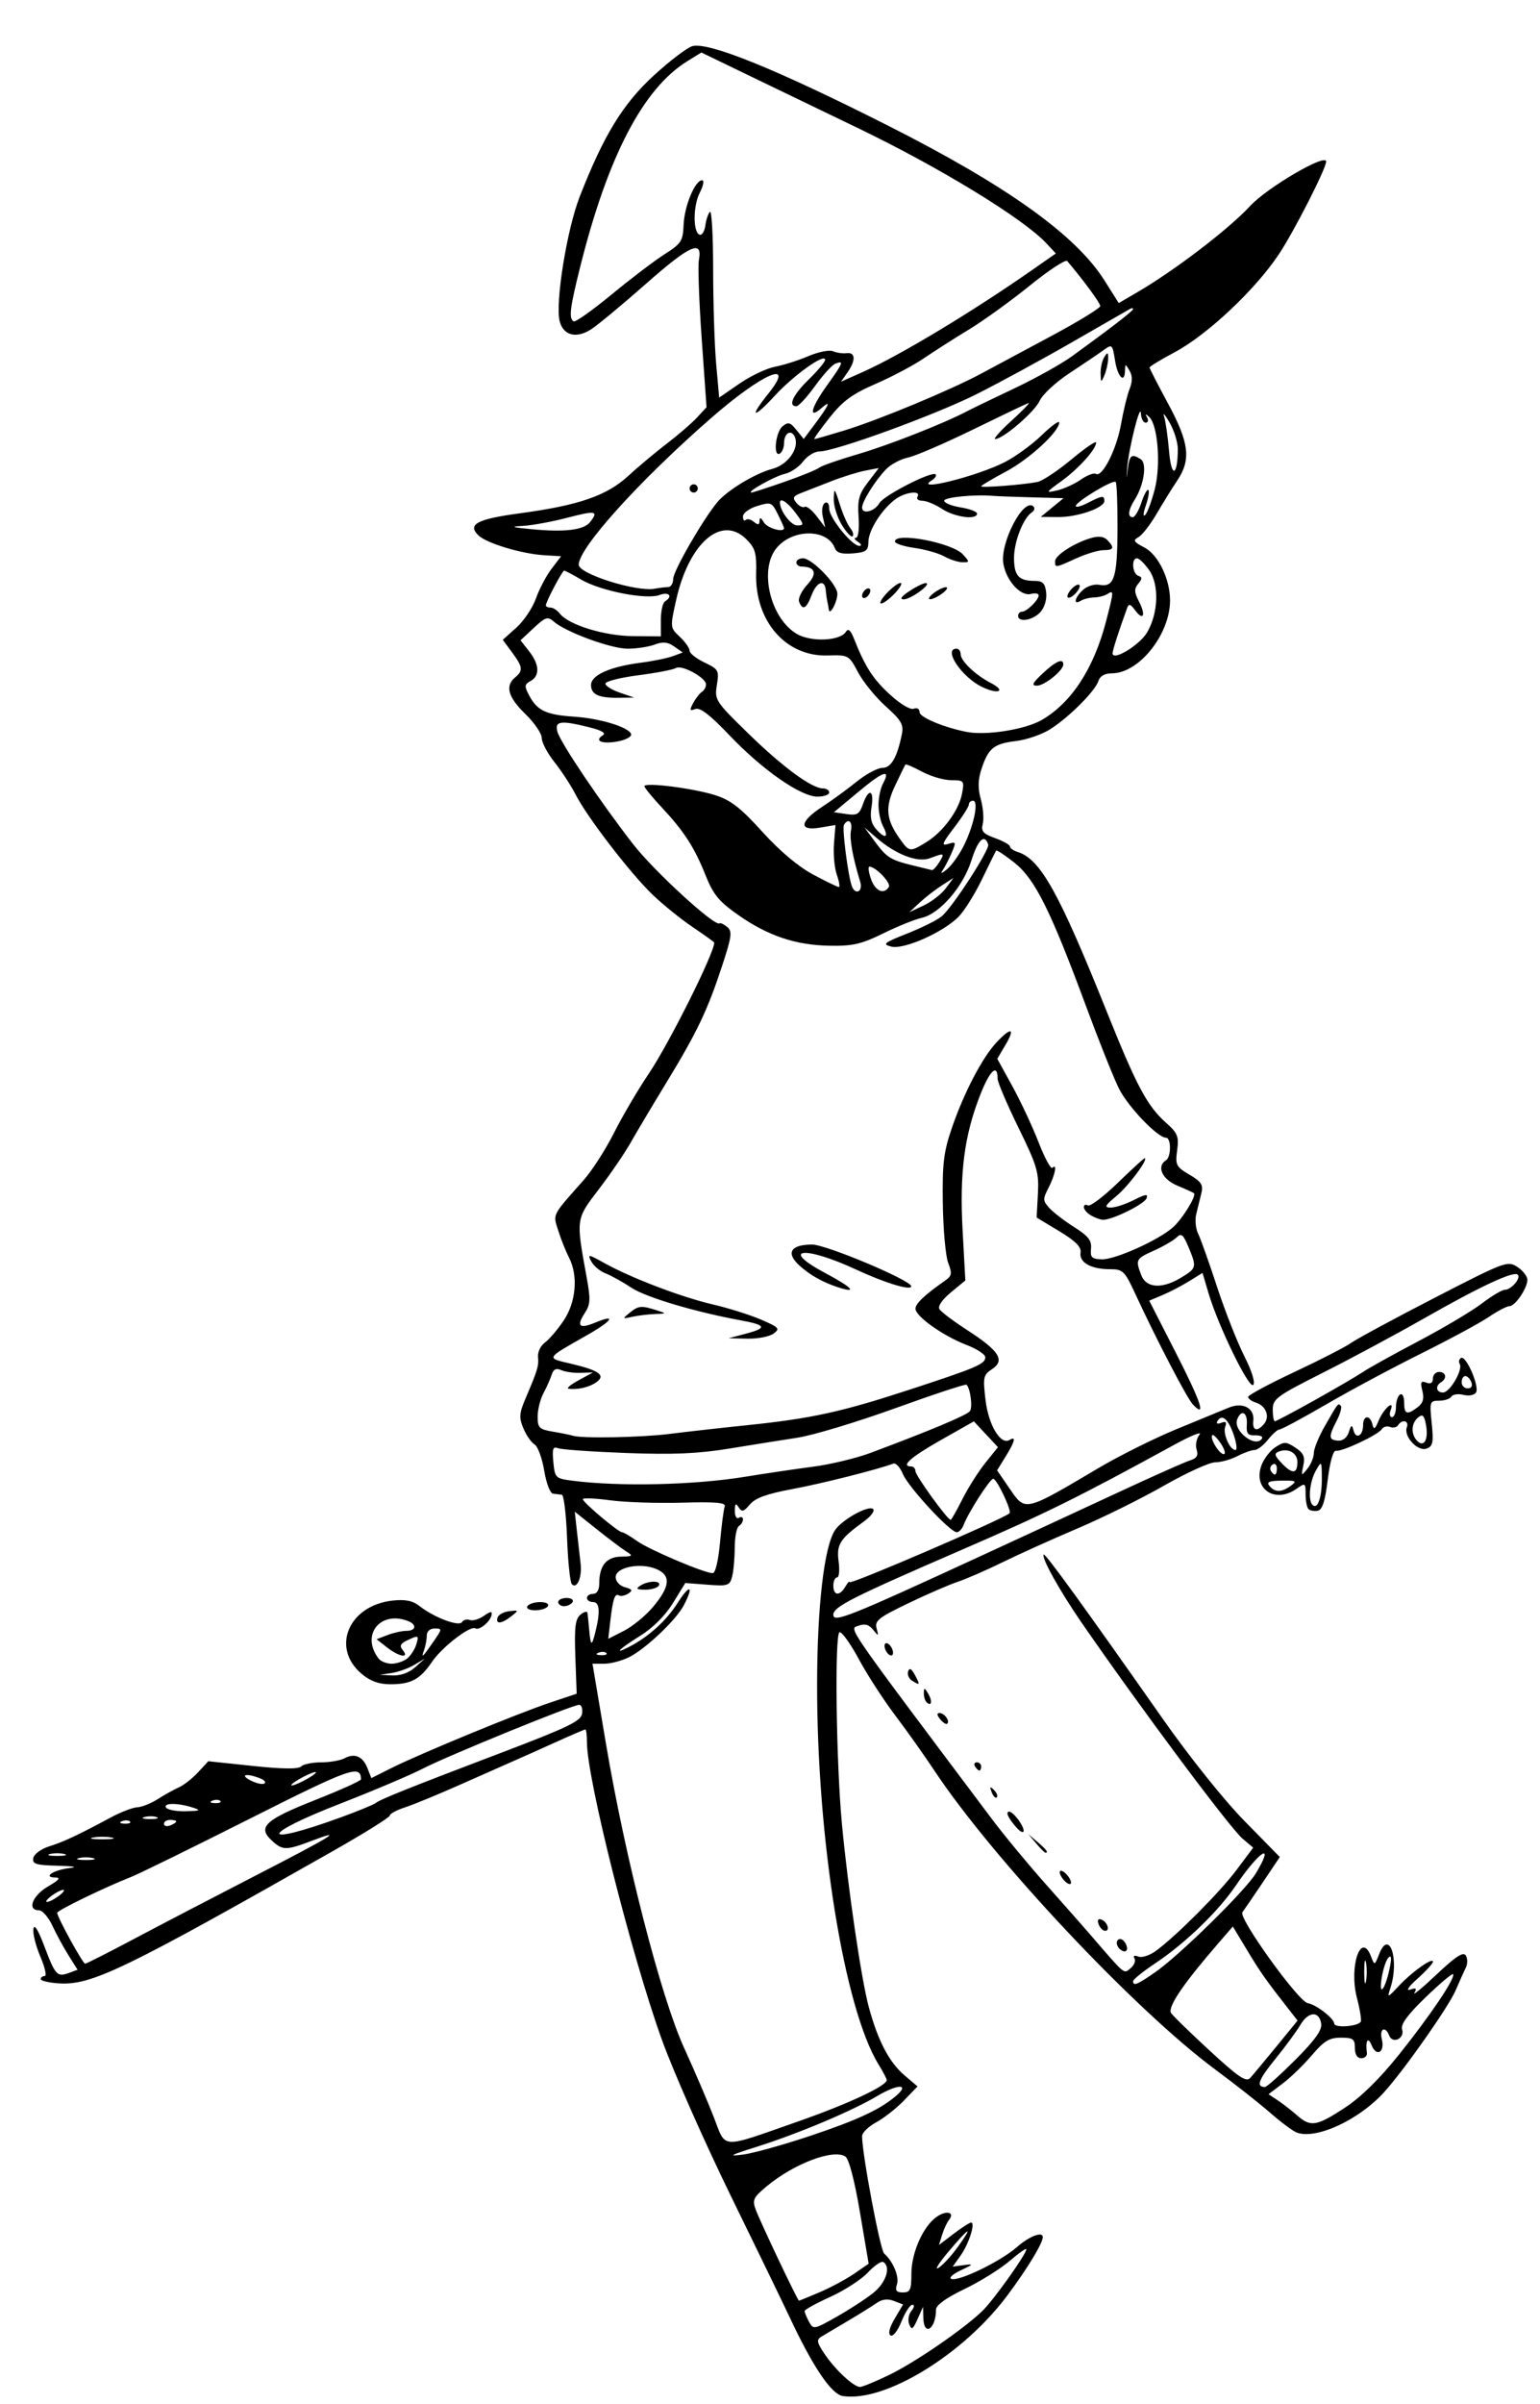 <?xml version="1.0" encoding="UTF-8" standalone="no"?>
<!-- Created with Inkscape (http://www.inkscape.org/) -->

<svg
   xmlns:dc="http://purl.org/dc/elements/1.1/"
   xmlns:cc="http://creativecommons.org/ns#"
   xmlns:rdf="http://www.w3.org/1999/02/22-rdf-syntax-ns#"
   xmlns:svg="http://www.w3.org/2000/svg"
   xmlns="http://www.w3.org/2000/svg"
   xmlns:sodipodi="http://sodipodi.sourceforge.net/DTD/sodipodi-0.dtd"
   xmlns:inkscape="http://www.inkscape.org/namespaces/inkscape"
   version="1.1"
   id="svg5693"
   width="500"
   height="780"
   viewBox="0 0 500 780"
   sodipodi:docname="contact.svg"
   inkscape:version="0.92.4 (5da689c313, 2019-01-14)">
  <defs
     id="defs5697" />
  <sodipodi:namedview
     pagecolor="#ffffff"
     bordercolor="#666666"
     borderopacity="1"
     objecttolerance="10"
     gridtolerance="10"
     guidetolerance="10"
     inkscape:pageopacity="0"
     inkscape:pageshadow="2"
     inkscape:window-width="1920"
     inkscape:window-height="1027"
     id="namedview5695"
     showgrid="false"
     inkscape:zoom="0.853125"
     inkscape:cx="528.39971"
     inkscape:cy="366.88645"
     inkscape:window-x="-8"
     inkscape:window-y="-8"
     inkscape:window-maximized="1"
     inkscape:current-layer="svg5693" />
  <path
     style="fill:#000000;stroke-width:1.333"
     d="m 273.665,777.429 c -3.735,-0.574 -9.752,-9.483 -17.301,-25.62 -1.887,-4.033 -10.476,-21.733 -19.086,-39.333 -8.61,-17.6 -18.683,-40.4 -22.383,-50.667 -9.923,-27.532 -24.331,-84.7 -24.331,-96.543 0,-2.268 -0.233,-4.124 -0.517,-4.124 -0.284,0 -4.634,1.865 -9.667,4.144 -5.032,2.279 -10.95,4.925 -13.15,5.879 -2.2,0.954 -10,4.406 -17.333,7.671 -7.333,3.265 -15.583,6.666 -18.333,7.558 -2.75,0.892 -5,2.093 -5,2.67 0,0.577 -8.25,5.73 -18.333,11.452 -68.181,38.692 -78.536,43.686 -89.157,43.002 -3.213,-0.207 -5.841,-0.826 -5.842,-1.376 -5.9e-4,-0.55 0.578,-1 1.285,-1 0.707,0 0.08,-2.813 -1.393,-6.25 -1.474,-3.438 -2.5,-7.488 -2.282,-9 0.261,-1.803 1.489,0.13 3.566,5.612 3.577,9.44 4.144,10.05 8.008,8.62 l 2.766,-1.023 -2.921,-4.646 c -1.607,-2.555 -3.966,-6.896 -5.244,-9.646 -1.277,-2.75 -3.252,-5 -4.388,-5 -3.926,0 -2.103,-4.787 2.935,-7.707 3.586,-2.079 4.265,-2.907 2.4,-2.929 -4.211,-0.05 -0.606,-2.444 4.6,-3.056 2.881,-0.338 1.44,-0.63 -3.764,-0.762 -7.193,-0.182 -8.366,-0.55 -7.989,-2.507 0.243,-1.261 2.537,-2.952 5.098,-3.757 4.776,-1.501 9.479,-3.704 19.989,-9.359 3.3,-1.776 7.2,-3.279 8.667,-3.34 1.467,-0.061 4.467,-1.258 6.667,-2.661 2.2,-1.402 5.291,-3.121 6.869,-3.82 1.578,-0.699 4.369,-2.888 6.202,-4.864 l 3.332,-3.594 14.391,1.518 c 9.644,1.017 14.834,1.076 15.732,0.178 0.737,-0.737 3.66,-1.34 6.495,-1.34 2.835,0 6.271,-0.598 7.637,-1.329 3.296,-1.764 5.921,-0.609 7.436,3.27 l 1.24,3.173 6.667,-3.335 c 9.229,-4.616 40.848,-17.643 51.333,-21.148 l 8.667,-2.898 -0.431,-11.956 c -0.347,-9.621 -0.021,-12.296 1.667,-13.697 1.154,-0.958 2.176,-1.218 2.271,-0.578 0.095,0.64 0.331,2.963 0.524,5.163 0.496,5.66 0.814,5.875 1.969,1.333 1.711,-6.723 1.492,-10 -0.667,-10 -1.1,0 -2,-0.6 -2,-1.333 0,-0.733 0.9,-1.333 2,-1.333 1.258,0 2,-1.269 2,-3.421 0,-5.716 2.324,-8.571 7.047,-8.657 3.863,-0.071 4.035,-0.235 1.74,-1.667 -1.4,-0.874 -5.739,-4.136 -9.64,-7.249 l -7.094,-5.661 0.694,6.327 c 0.382,3.48 0.916,8.179 1.188,10.442 0.533,4.447 -1.144,8.454 -2.831,6.767 -0.573,-0.573 -1.274,-7.306 -1.557,-14.961 -0.283,-7.656 -1.047,-13.995 -1.697,-14.086 -0.65,-0.092 -1.932,-0.242 -2.849,-0.333 -0.943,-0.094 -2.194,-3.352 -2.881,-7.5 -0.668,-4.033 -2.072,-7.844 -3.121,-8.467 -1.049,-0.624 -2.678,-2.967 -3.62,-5.207 -1.463,-3.478 -1.374,-4.871 0.608,-9.533 4.055,-9.542 4.415,-10.732 4.133,-13.662 -0.152,-1.578 0.849,-3.678 2.225,-4.667 1.376,-0.988 4.111,-4.186 6.078,-7.107 4.054,-6.018 4.786,-14.607 1.747,-20.485 -1.006,-1.946 -2.561,-5.832 -3.454,-8.634 -1.787,-5.606 -2.231,-4.716 8.205,-16.466 2.716,-3.058 7.153,-9.958 9.86,-15.333 2.707,-5.375 7.769,-13.994 11.251,-19.153 6.657,-9.865 21.302,-39.148 21.302,-42.594 0,-0.173 -3.15,-2.438 -7,-5.033 -3.85,-2.595 -9.714,-7.33 -13.032,-10.522 -7.284,-7.01 -21.207,-25.113 -24.973,-32.471 -1.501,-2.933 -4.589,-7.666 -6.862,-10.517 -2.273,-2.851 -4.133,-6.371 -4.133,-7.823 0,-1.452 -2.4,-4.968 -5.333,-7.815 -5.622,-5.456 -6.646,-9.096 -3.333,-11.845 2.676,-2.221 2.534,-3.386 -0.999,-8.164 l -2.999,-4.056 4.409,-3.939 c 2.425,-2.167 5.286,-6.426 6.358,-9.465 1.072,-3.039 3.35,-7.367 5.061,-9.617 l 3.111,-4.092 -5.434,-0.325 c -7.426,-0.444 -18.888,-3.912 -21.473,-6.497 -3.554,-3.554 -0.332,-5.241 13.593,-7.118 19.08,-2.572 28.127,-5.695 35.117,-12.122 3.256,-2.994 8.921,-7.732 12.587,-10.528 3.667,-2.796 8.054,-6.586 9.749,-8.421 l 3.082,-3.337 -1.567,-22.18 c -0.862,-12.199 -1.273,-23.718 -0.914,-25.598 1.286,-6.727 -2.928,-4.84 -17.101,7.659 -7.775,6.856 -15.867,13.563 -17.983,14.903 -4.785,3.031 -8.961,1.912 -10.121,-2.711 -1.492,-5.946 2.337,-29.716 6.507,-40.392 7.813,-20.003 14.059,-30.187 24.19,-39.44 5.22,-4.768 10.809,-9.001 12.42,-9.408 5.387,-1.359 27.174,7.48 63.071,25.586 38.834,19.588 61.345,35.643 70.667,50.399 l 4.667,7.387 6,-3.501 c 12.221,-7.132 29.777,-20.54 36.62,-27.969 5.519,-5.991 24.713,-17.223 24.713,-14.462 0,2.268 -10.386,22.632 -15.354,30.106 -7.634,11.483 -23.223,26.128 -33.83,31.781 -4.482,2.389 -8.149,4.614 -8.149,4.944 0,0.331 2.7,5.595 6,11.698 6.894,12.75 7.54,18.214 2.962,25.025 -1.671,2.486 -4.683,7.346 -6.693,10.801 -2.01,3.455 -4.646,6.836 -5.857,7.514 -1.882,1.053 -1.61,1.539 1.861,3.334 4.546,2.351 8.402,10.278 8.381,17.231 -0.033,11.033 -10.1,23.622 -18.897,23.635 -2.309,0.003 -3.855,0.881 -4.362,2.478 -1.034,3.258 -9.481,11.717 -15.599,15.622 -2.679,1.71 -7.68,3.446 -11.113,3.858 -7.233,0.868 -9.011,2.296 -11.23,9.017 -1.172,3.551 -1.238,6.265 -0.239,9.882 0.757,2.742 1.043,6.315 0.635,7.94 -0.615,2.452 0.071,3.248 4.038,4.682 2.629,0.951 4.779,2.167 4.779,2.704 0,0.537 1.139,1.337 2.532,1.779 7.388,2.345 13.368,13.067 28.964,51.936 9.66,24.075 13.089,30.494 19.192,35.922 3.778,3.36 4.208,4.428 3.602,8.947 -0.637,4.751 -0.341,5.337 3.992,7.893 3.903,2.303 4.545,3.308 3.866,6.053 -0.448,1.81 -1.192,4.835 -1.655,6.721 -0.462,1.886 -0.193,4.736 0.599,6.333 0.792,1.597 3.538,9.307 6.102,17.132 2.564,7.826 6.541,17.95 8.836,22.498 2.522,4.995 3.692,8.752 2.955,9.488 -1.363,1.363 -11.343,-19.112 -14.503,-29.751 l -1.958,-6.594 -4.371,2.701 c -2.404,1.486 -6.296,3.511 -8.648,4.5 l -4.277,1.798 8.734,17.106 c 8.152,15.965 9.869,21.192 5.459,16.611 -1.889,-1.962 -11.702,-20.781 -18.587,-35.645 -3.612,-7.799 -4.097,-8.275 -8.421,-8.275 -6.09,0 -9.985,-2.208 -9.482,-5.376 0.293,-1.851 -1.589,-3.743 -6.93,-6.965 l -7.333,-4.424 0.416,-7.703 c 0.377,-6.971 -0.225,-9.013 -6.333,-21.489 -3.712,-7.582 -6.75,-14.709 -6.75,-15.836 0,-5.147 -2.579,-2.683 -5.758,5.501 -5.094,13.113 -6.623,25.063 -5.604,43.785 l 0.88,16.16 -4.693,3.868 c -2.855,2.353 -4.309,4.49 -3.712,5.455 0.539,0.873 4.667,3.969 9.172,6.881 10.249,6.624 12.214,9.739 7.92,12.552 -2.85,1.867 -3.007,2.607 -2.133,10.022 0.965,8.184 4.931,14.754 7.826,12.965 2.176,-1.345 1.732,0.475 -1.319,5.412 l -2.754,4.457 4.12,5.989 c 5.114,7.433 4.688,7.533 28.876,-6.776 6.685,-3.955 18.085,-9.629 25.333,-12.609 7.248,-2.98 14.844,-6.107 16.879,-6.949 4.605,-1.904 8.447,0.15 7.982,4.268 -0.363,3.212 1.278,3.67 3.511,0.98 1.954,-2.354 0.61,-5.84 -2.65,-6.875 -1.399,-0.444 -2.543,-1.279 -2.543,-1.855 0,-0.576 6.75,-4.209 15,-8.072 8.25,-3.863 16.549,-8.12 18.441,-9.459 1.893,-1.339 14.076,-7.914 27.075,-14.609 22.903,-11.798 23.734,-12.108 26.892,-10.039 1.792,1.174 3.259,3.042 3.259,4.151 0,2.767 -3.961,8.589 -5.844,8.589 -0.845,0 -3.85,1.572 -6.678,3.493 -2.828,1.921 -12.717,7.259 -21.976,11.862 -9.259,4.603 -23.132,12.031 -30.829,16.507 -7.696,4.476 -14.51,8.138 -15.141,8.138 -0.631,0 -2.328,1.5 -3.77,3.333 -1.442,1.833 -3.41,3.333 -4.373,3.333 -0.963,0 -3.469,0.896 -5.57,1.992 -2.1,1.095 -5.338,1.995 -7.194,2 -1.856,0.004 -9.356,3.425 -16.666,7.601 -7.31,4.176 -19.891,10.397 -27.958,13.825 -8.067,3.427 -19.029,8.367 -24.359,10.978 -5.33,2.611 -11.906,5.478 -14.613,6.371 -2.707,0.893 -9.911,4.018 -16.008,6.944 -9.633,4.622 -10.985,5.688 -10.318,8.137 0.717,2.63 0.641,2.661 -1.13,0.465 -1.368,-1.697 -2.702,-2.056 -4.78,-1.288 -3.06,1.132 -5.089,-1.804 43.271,62.601 3.976,5.295 11.887,14.86 17.582,21.256 5.694,6.396 12.153,13.716 14.353,16.266 11.675,13.535 10.889,12.88 13.169,10.988 1.174,-0.975 1.744,-2.406 1.265,-3.181 -0.536,-0.866 -0.049,-1.094 1.263,-0.59 1.197,0.459 3.781,-0.414 5.885,-1.987 6.905,-5.164 20.628,-18.971 26.042,-26.202 l 5.359,-7.157 -3.385,-2.843 c -4.119,-3.459 -32.904,-42.052 -52.343,-70.176 -7.018,-10.154 -13.168,-21.198 -12.293,-22.073 0.499,-0.499 12.952,16.673 38.733,53.406 8.615,12.275 19.845,26.299 26.449,33.027 l 11.477,11.694 -5.477,8.155 c -3.012,4.485 -6.017,8.883 -6.676,9.772 -1.365,1.839 18.227,29.053 21.233,29.494 2.612,0.383 8.543,4.958 8.592,6.627 0.044,1.494 7.643,0.955 8.611,-0.611 0.295,-0.477 -0.268,-3.969 -1.252,-7.759 -2.644,-10.194 1.344,-21.841 4.589,-13.4 1.14,2.966 1.17,2.958 2.632,-0.775 3.303,-8.43 6.667,1.88 3.625,11.108 -1.048,3.179 -0.92,3.142 2.779,-0.801 4.337,-4.624 11.058,-9.382 11.058,-7.827 0,0.557 -2.25,3.022 -5,5.478 -2.824,2.523 -3.889,4.081 -2.448,3.581 1.959,-0.679 2.294,-0.445 1.441,1.008 -0.611,1.041 2.646,-1.652 7.238,-5.986 6.169,-5.821 8.633,-7.419 9.437,-6.119 0.598,0.968 0.616,2.713 0.039,3.879 -0.577,1.166 -2.079,4.519 -3.338,7.453 -2.296,5.347 -16.856,26.045 -23.278,33.09 -8.208,9.004 -21.981,15.357 -28.292,13.048 -1.21,-0.443 -5.11,-3.343 -8.667,-6.446 -3.556,-3.102 -11.557,-9.402 -17.78,-14 -26.075,-19.265 -72.329,-68.467 -91.284,-97.103 -3.183,-4.809 -8.873,-12.82 -12.644,-17.802 -3.771,-4.982 -9.084,-13.186 -11.807,-18.231 -2.723,-5.045 -5.549,-8.985 -6.281,-8.755 -1.631,0.514 -1.111,42.116 0.778,62.199 1.974,20.985 6.275,50.301 8.706,59.333 2.95,10.96 6.631,18.002 11.63,22.247 l 4.216,3.581 -4.455,4.608 c -2.45,2.534 -6.5,5.71 -9,7.056 -2.5,1.346 -4.547,3.361 -4.549,4.478 -0.009,5.712 5.853,36.883 7.158,38.057 2.957,2.659 4.96,7.512 4.152,10.057 -0.631,1.987 -0.183,2.583 1.937,2.583 2.382,0 2.757,-0.823 2.757,-6.053 0,-6.818 3.807,-15.393 8.199,-18.47 3.175,-2.224 6.029,-1.533 4.028,0.975 -0.679,0.851 -1.691,3.033 -2.25,4.847 l -1.015,3.299 4.763,-3.633 c 2.619,-1.998 5.168,-3.633 5.663,-3.633 1.491,0 -0.724,6.924 -3.43,10.725 l -2.531,3.554 3.619,-0.478 c 3.266,-0.431 3.164,-0.264 -1.047,1.709 -2.567,1.203 -3.924,2.453 -3.017,2.777 2.445,0.875 15.979,-5.685 21.216,-10.284 4.063,-3.567 8.467,-5.268 8.467,-3.271 0,1.969 -5.028,10.232 -11.529,18.947 -14.29,19.156 -39.733,34.701 -53.37,32.606 z m 14.899,-6.797 c 8.338,-4.004 24.04,-14.747 30.298,-20.728 3.614,-3.455 14.369,-18.518 14.369,-20.126 0,-0.464 -2.471,1.271 -5.49,3.856 -3.02,2.585 -9.62,6.682 -14.666,9.104 -5.918,2.841 -9.176,5.194 -9.176,6.629 -8.9e-4,6.27 -3.927,8.923 -4.109,2.776 l -0.108,-3.667 -1.784,4 c -1.502,3.369 -1.929,3.629 -2.708,1.65 -0.508,-1.293 -0.183,-3.243 0.722,-4.333 0.952,-1.147 1.076,-1.983 0.294,-1.983 -0.744,0 -2.324,2.431 -3.513,5.402 -1.209,3.022 -2.769,5.026 -3.541,4.549 -0.878,-0.543 -0.393,-2.524 1.334,-5.451 l 2.713,-4.598 -2.984,-1.158 c -2.034,-0.789 -3.833,-0.56 -5.651,0.719 -1.467,1.032 -5.667,3.643 -9.333,5.802 -3.667,2.159 -7.533,4.452 -8.592,5.095 -1.614,0.981 -1.423,1.908 1.18,5.738 3.455,5.084 9.364,10.552 11.412,10.561 0.733,0.003 4.933,-1.723 9.333,-3.836 z m -5.041,-26.666 c 4.158,-3.317 5.816,-8.442 3.245,-10.031 -0.621,-0.384 -2.871,1.154 -5,3.417 -2.129,2.263 -7.621,5.817 -12.204,7.897 -4.583,2.08 -8.333,4.146 -8.333,4.592 0,0.446 0.64,2.005 1.422,3.467 1.384,2.586 1.622,2.543 8.959,-1.597 4.145,-2.34 9.506,-5.824 11.912,-7.744 z m -17.403,-0.232 c 3.544,-1.508 8.574,-4.206 11.177,-5.996 l 4.733,-3.255 -2.844,-16.787 c -1.758,-10.38 -3.565,-17.251 -4.733,-18.001 -3.925,-2.522 -16.677,2.314 -25.548,9.687 -4.321,3.592 -4.701,4.405 -3.536,7.559 1.483,4.016 13.605,29.535 14.029,29.535 0.153,0 3.177,-1.234 6.722,-2.742 z m 44.864,-14.705 c 5.225,-7.27 3.754,-6.514 -3.066,1.575 -3.151,3.737 -4.595,6.087 -3.208,5.22 1.387,-0.866 4.21,-3.924 6.274,-6.795 z m -47.754,-36.087 c 15.205,-5.093 22.481,-8.48 27.635,-12.865 4.697,-3.996 0.716,-4.013 -6.011,-0.026 -8.375,4.964 -25.945,12.345 -39.625,16.646 -8.257,2.596 -8.954,3.01 -4,2.374 3.3,-0.424 13.2,-3.182 22,-6.129 z m -4,-4.654 c 16.047,-5.611 28.667,-11.501 28.667,-13.377 0,-0.433 -1.179,-2.693 -2.619,-5.024 -11.178,-18.086 -20.096,-73.347 -19.985,-123.84 0.054,-24.926 2.309,-44.219 5.787,-49.528 2.265,-3.457 11.01,-8.295 12.429,-6.876 0.578,0.578 -0.743,2.351 -2.936,3.942 -7.921,5.746 -9.035,7.498 -8.291,13.046 0.382,2.848 0.152,5.179 -0.512,5.179 -0.664,0 -1.206,1.2 -1.206,2.667 0,3.289 2.068,3.466 3.893,0.333 0.747,-1.283 1.377,-1.945 1.4,-1.47 0.046,0.98 49.821,-20.444 51.916,-22.345 0.818,-0.742 -4.127,-11.186 -5.297,-11.186 -1.07,0 -8.134,11.011 -9.624,15 -0.479,1.283 -1.478,2.333 -2.219,2.333 -2.175,0 -15.742,-14.657 -17.503,-18.91 -0.888,-2.143 -2.278,-3.65 -3.09,-3.349 -5.304,1.967 -23.257,6.49 -32.809,8.266 -8.231,1.53 -11.997,2.893 -13.759,4.978 -2.025,2.398 -2.628,2.553 -3.646,0.943 -0.944,-1.492 -1.225,-1.232 -1.241,1.15 -0.012,1.717 0.569,2.714 1.313,2.255 0.733,-0.453 1.333,-0.224 1.333,0.509 0,0.733 -0.6,1.704 -1.333,2.157 -0.733,0.453 -1.342,3.639 -1.352,7.079 -0.011,3.44 -0.395,7.661 -0.855,9.379 -0.771,2.881 -1.396,3.081 -8.016,2.575 l -7.18,-0.549 -4.001,6.502 c -2.495,4.055 -6.496,8.053 -10.633,10.625 -6.829,4.245 -8.944,6.344 -3.632,3.604 6.378,-3.29 12.103,-8.474 15.807,-14.315 3.954,-6.235 5.368,-5.634 1.967,0.835 -2.501,4.756 -12.353,14.097 -17.707,16.789 -2.347,1.18 -5.992,2.145 -8.099,2.145 h -3.832 l 4.359,25.87 c 6.294,37.35 17.83,82.237 25.391,98.797 3.348,7.333 7.669,17.399 9.602,22.369 4.122,10.601 1.689,10.473 27.514,1.443 z m 177.344,-4.367 c 5.286,-3.455 11.309,-9.37 17.803,-17.482 10.143,-12.671 18.355,-24.905 17.375,-25.885 -0.308,-0.308 -4.319,3.072 -8.912,7.512 -5.906,5.708 -8.134,8.759 -7.608,10.417 0.929,2.926 -3.102,4.819 -4.195,1.971 -1.248,-3.251 -3.256,-2.235 -2.391,1.21 1.065,4.242 -1.759,5.846 -3.343,1.898 -1.176,-2.931 -2.031,-1.464 -1.506,2.581 0.119,0.917 -0.71,1.667 -1.842,1.667 -1.307,0 -2.058,-1.217 -2.058,-3.333 0,-2.906 -0.585,-3.333 -4.563,-3.333 -3.724,0 -5.448,1.042 -9.378,5.667 -2.648,3.117 -6.903,7.243 -9.454,9.169 l -4.639,3.502 3.017,2.011 c 1.659,1.106 4.459,3.28 6.221,4.831 4.417,3.888 6.298,3.596 15.474,-2.401 z M 420.563,668.329 c 6.258,-6.258 8.696,-9.637 8.407,-11.653 -0.613,-4.277 -4.158,-4.109 -6.775,0.321 -1.277,2.162 -4.99,7.205 -8.251,11.209 -5.364,6.584 -6.215,8.938 -3.233,8.938 0.57,0 5.003,-3.966 9.851,-8.814 z m -6.168,-4.291 6.895,-8.439 -3.03,-3.873 c -7.314,-9.348 -9.042,-11.803 -13.386,-19.015 l -4.602,-7.64 -4.521,5.218 c -11.365,13.119 -16.466,20.55 -15.607,22.737 0.231,0.588 5.756,5.997 12.278,12.02 9.609,8.874 12.164,10.617 13.468,9.19 0.885,-0.968 4.713,-5.558 8.505,-10.199 z m 36.823,-25.561 c 0.655,-3.186 0.525,-4.243 -0.41,-3.333 -0.754,0.733 -1.751,3.733 -2.217,6.667 -1.032,6.5 1.182,3.69 2.627,-3.333 z m -7.713,-1.667 c -0.318,-1.65 -0.578,-0.3 -0.578,3 0,3.3 0.26,4.65 0.578,3 0.318,-1.65 0.318,-4.35 0,-6 z m -68.515,3.151 c 7.869,-5.434 29.415,-26.579 32.761,-32.151 6.308,-10.503 1.247,-7.429 -6.496,3.946 -5.837,8.575 -16.386,18.736 -26.357,25.387 -3.848,2.567 -6.997,5.117 -6.999,5.667 -0.004,1.678 1.286,1.159 7.091,-2.849 z M 43.787,628.958 c 8.494,-4.502 25.944,-13.588 38.777,-20.191 25.281,-13.008 29.592,-15.653 18.876,-11.581 -8.62,3.275 -9.683,3.267 -13.304,-0.107 -4.597,-4.283 -1.998,-6.661 14.32,-13.098 8.126,-3.206 14.766,-6.206 14.755,-6.667 -0.118,-4.855 -3.365,-3.706 -36.094,12.778 -18.637,9.387 -35.985,17.894 -38.552,18.905 -8.741,3.443 -24,10.846 -24,11.644 0,1.356 8.33,16.502 9.076,16.502 0.387,0 7.654,-3.683 16.148,-8.185 z m -24.635,-13.858 c 1.423,-1.077 2.023,-1.939 1.333,-1.915 -0.69,0.023 -2.42,0.923 -3.843,2 -1.423,1.077 -2.023,1.939 -1.333,1.915 0.69,-0.023 2.42,-0.923 3.843,-2 z m 11.078,-12.21 c -1.283,-0.335 -3.383,-0.335 -4.667,0 -1.283,0.335 -0.233,0.61 2.333,0.61 2.567,0 3.617,-0.274 2.333,-0.61 z m -9.333,-1.333 c -1.283,-0.335 -3.383,-0.335 -4.667,0 -1.283,0.335 -0.233,0.61 2.333,0.61 2.567,0 3.617,-0.274 2.333,-0.61 z m 15.333,-5.355 c -1.65,-0.318 -4.35,-0.318 -6,0 -1.65,0.318 -0.3,0.578 3,0.578 3.3,0 4.65,-0.26 3,-0.578 z m 74.519,-6.578 c 5.398,-1.964 10.414,-4.023 11.148,-4.575 1.749,-1.317 10.638,-4.874 41.333,-16.542 21.206,-8.061 25.403,-10.097 25.759,-12.497 0.234,-1.577 -0.195,-2.867 -0.954,-2.867 -2.154,0 -42.617,16.508 -50.805,20.728 -4.033,2.078 -15.994,7.147 -26.579,11.264 -26.664,10.369 -26.58,14.199 0.098,4.49 z m -53.519,1.376 c 0,-0.288 -0.9,-0.524 -2,-0.524 -1.1,0 -2,0.581 -2,1.291 0,0.71 0.9,0.946 2,0.524 1.1,-0.422 2,-1.003 2,-1.291 z m -15.028,0.004 c -0.443,-0.443 -1.593,-0.49 -2.556,-0.105 -1.064,0.426 -0.748,0.742 0.806,0.806 1.406,0.058 2.193,-0.257 1.75,-0.7 z m 8.72,-1.402 c -0.903,-0.365 -2.703,-0.387 -4,-0.05 -1.297,0.338 -0.559,0.637 1.641,0.664 2.2,0.027 3.261,-0.249 2.359,-0.615 z m 11.641,-3.126 c -4.852,-1.554 -9.627,-1.554 -8.667,0 0.453,0.733 3.339,1.274 6.412,1.2 4.773,-0.114 5.102,-0.289 2.255,-1.2 z m 8.972,-2.139 c -0.443,-0.443 -1.593,-0.49 -2.556,-0.105 -1.064,0.426 -0.748,0.742 0.806,0.806 1.406,0.058 2.193,-0.257 1.75,-0.7 z m 12.939,-7.331 c -4.368,-1.711 -6.772,-1.26 -3.245,0.608 1.833,0.971 3.894,1.459 4.578,1.084 0.685,-0.375 0.085,-1.136 -1.333,-1.691 z m 18.088,-1.932 c 0,-0.367 -1.8,0.264 -4,1.402 -2.2,1.138 -4,2.368 -4,2.735 0,0.367 1.8,-0.264 4,-1.402 2.2,-1.138 4,-2.368 4,-2.735 z m 94.306,-38.737 c -0.443,-0.443 -1.593,-0.49 -2.556,-0.105 -1.064,0.426 -0.748,0.742 0.806,0.806 1.406,0.058 2.193,-0.257 1.75,-0.7 z m 15.168,-14.972 c 5.599,-6.669 5.889,-10.277 0.987,-12.307 -5.203,-2.155 -13.128,-0.551 -13.128,2.657 0,1.409 1.275,2.8 3,3.273 2.433,0.667 2.634,1.058 1.064,2.068 -1.065,0.685 -2.419,0.947 -3.009,0.582 -1.318,-0.814 -1.977,1.17 -2.812,8.465 l -0.644,5.626 5.109,-2.606 c 2.81,-1.434 7.055,-4.924 9.434,-7.757 z m -4.141,-6.889 c 2.634,-1.703 7.052,-1.703 6,0 -0.453,0.733 -2.439,1.324 -4.412,1.313 -2.806,-0.016 -3.152,-0.302 -1.588,-1.313 z m 110.667,-9.67 c 13.567,-6.251 33.667,-15.552 44.667,-20.668 11,-5.116 21.375,-9.732 23.056,-10.257 2.286,-0.714 2.846,-1.615 2.223,-3.577 -0.458,-1.443 -0.033,-3.608 0.944,-4.811 0.977,-1.204 -2.723,0.276 -8.223,3.287 -31.046,16.998 -41.694,22.264 -68.414,33.831 -36.286,15.709 -42.253,18.717 -42.253,21.306 0,2.699 4.909,0.745 48,-19.111 z m -84.791,-4.377 c 0.501,-5.526 1.192,-10.776 1.535,-11.667 0.472,-1.225 -2.911,-1.519 -13.879,-1.207 -7.977,0.227 -18.485,-0.12 -23.351,-0.772 -4.866,-0.652 -8.847,-0.815 -8.847,-0.362 0,1.017 11.508,10.721 12.715,10.721 0.48,0 2.685,1.29 4.899,2.866 3.964,2.823 21.643,10.331 24.536,10.421 0.884,0.027 1.851,-4.014 2.393,-10.001 z m 78.679,-13.979 c 1.849,-3.681 5.207,-8.989 7.463,-11.796 l 4.101,-5.103 -3.913,-4.188 -3.913,-4.188 -10.813,6.126 c -9.797,5.551 -13.093,8.509 -9.48,8.509 0.733,0 1.333,0.695 1.333,1.544 0,1.405 10.409,15.79 11.425,15.79 0.239,0 1.947,-3.012 3.796,-6.693 z m -70.555,-7.296 c 6.6,-1.076 16.579,-2.552 22.175,-3.281 5.596,-0.729 13.996,-2.755 18.667,-4.502 19.434,-7.269 31.219,-12.22 32.172,-13.516 0.93,-1.266 0.155,-7.322 -1.099,-8.575 -0.294,-0.294 -10.694,3.135 -23.109,7.62 -12.416,4.485 -26.676,8.787 -31.69,9.559 -5.014,0.772 -15.084,2.378 -22.379,3.569 -10.015,1.635 -18.18,1.981 -33.333,1.414 -11.038,-0.413 -20.987,-1.112 -22.108,-1.554 -1.667,-0.657 -1.946,0.163 -1.532,4.498 0.487,5.106 0.71,5.328 6.038,6.024 15.269,1.996 39.579,1.453 56.199,-1.256 z m 154.517,-10.719 c -1.216,-1.856 -2.479,-3.108 -2.805,-2.781 -0.923,0.923 2.221,6.156 3.7,6.156 0.724,0 0.322,-1.519 -0.894,-3.375 z m 4.133,-2.912 c -1.768,-5.144 -3.786,-6.856 -5.263,-4.466 -0.517,0.837 -0.03,1.071 1.226,0.589 1.482,-0.569 1.858,-0.209 1.3,1.244 -0.853,2.224 1.487,7.586 3.311,7.586 0.621,0 0.363,-2.229 -0.574,-4.953 z m 9.205,1.188 c 0.373,-0.604 -0.641,-1.054 -2.255,-1 -2.393,0.081 -2.887,-0.577 -2.683,-3.568 0.269,-3.926 -1.82,-5.008 -3.121,-1.617 -1.441,3.755 6.021,9.482 8.059,6.185 z M 217.468,465.239 c 5.37,-0.68 16.663,-1.949 25.096,-2.82 20.812,-2.149 30.608,-4.287 52.596,-11.48 22.04,-7.21 24.737,-8.364 24.737,-10.578 0,-0.915 -2.748,-2.714 -6.106,-3.996 -7.546,-2.882 -16.561,-9.276 -16.561,-11.747 0,-1.664 2.954,-4.453 9.745,-9.201 2.062,-1.442 2.19,-2.26 0.882,-5.647 -0.842,-2.178 -1.627,-10.86 -1.745,-19.294 -0.184,-13.083 0.256,-16.703 2.994,-24.667 3.92,-11.401 9.872,-22.757 14.5,-27.667 4.728,-5.016 6.089,-4.606 2.862,0.862 l -2.672,4.529 4.901,8.916 c 2.695,4.904 6.516,13.068 8.49,18.142 1.974,5.075 3.992,8.825 4.483,8.333 1.657,-1.657 0.91,2.319 -1.204,6.405 -1.933,3.739 -1.916,4.255 0.224,6.62 1.277,1.411 4.919,4.206 8.093,6.212 4.578,2.893 5.704,4.337 5.442,6.981 -0.278,2.816 0.251,3.354 3.417,3.469 4.4,0.159 18.888,-6.386 23.38,-10.562 3.07,-2.855 7.486,-10.1 6.638,-10.891 -0.237,-0.221 -2.682,-1.335 -5.432,-2.475 -4.926,-2.041 -6.812,-6.264 -3.667,-8.208 1.734,-1.072 1.737,-7.333 0.004,-7.333 -2.702,0 -12.306,-10.02 -15.254,-15.915 -1.674,-3.347 -6.489,-15.385 -10.7,-26.751 -11.548,-31.171 -16.599,-41.294 -23.223,-46.54 -3.089,-2.446 -5.773,-4.226 -5.964,-3.954 -0.192,0.272 -2.259,4.457 -4.593,9.3 -2.335,4.844 -5.772,10.334 -7.639,12.2 -5.094,5.094 -17.714,10.678 -21.81,9.65 -3.022,-0.758 -2.44,-1.234 5.223,-4.266 4.743,-1.877 9.766,-4.383 11.161,-5.568 3.573,-3.036 15.629,-21.659 15.082,-23.298 -1.193,-3.579 -3.331,-1.561 -5.443,5.139 -2.717,8.618 -10.315,17.376 -16.207,18.679 -2.183,0.483 -7.778,2.748 -12.432,5.033 -7.075,3.474 -9.916,4.13 -17.333,4.004 -11.107,-0.189 -20.059,-3.194 -29.764,-9.989 -6.252,-4.378 -8.081,-6.598 -10.574,-12.841 -3.643,-9.124 -7.04,-14.374 -14.34,-22.162 -3.04,-3.243 -5.526,-6.29 -5.526,-6.772 0,-1.358 15.927,0.664 23.016,2.922 5.023,1.6 8.212,4.079 15.264,11.864 5.653,6.242 11.69,11.322 16.504,13.887 4.174,2.225 7.924,4.045 8.334,4.045 0.409,0 0.115,-1.804 -0.654,-4.009 -0.769,-2.205 -1.181,-6.733 -0.916,-10.063 l 0.482,-6.054 -5.015,0.847 c -6.979,1.179 -6.675,-1.951 0.652,-6.724 3.117,-2.03 8.168,-5.71 11.224,-8.177 3.057,-2.467 6.822,-4.486 8.366,-4.486 2.851,0 4.814,-3.402 6.335,-10.977 0.615,-3.063 -0.22,-4.495 -5.238,-8.987 -3.283,-2.939 -7.325,-7.899 -8.981,-11.023 -2.979,-5.618 -3.086,-5.678 -9.888,-5.476 -13.566,0.404 -23.618,-11.116 -23.216,-26.606 0.172,-6.64 -0.276,-8.211 -3.163,-11.099 -8.05,-8.05 -18.67,1.141 -22.816,19.744 -1.973,8.855 -1.966,8.929 1.195,11.899 1.75,1.644 3.181,3.673 3.181,4.509 0,0.836 2.173,2.557 4.828,3.823 4.566,2.178 4.785,2.574 4.028,7.305 -0.777,4.856 -0.48,5.315 10.172,15.702 11.178,10.901 20.63,17.852 24.276,17.852 1.116,0 2.029,0.6 2.029,1.333 0,0.733 -1.732,1.333 -3.848,1.333 -5.396,0 -17.891,-8.713 -28.538,-19.9 -6.289,-6.609 -9.551,-9.118 -11.085,-8.53 -1.842,0.707 -1.945,0.408 -0.678,-1.961 0.823,-1.537 2.092,-3.163 2.822,-3.614 0.729,-0.451 1.322,-1.534 1.318,-2.408 -0.012,-2.206 -7.884,-6.479 -9.776,-5.307 -0.852,0.527 -6.349,1.58 -12.215,2.339 -5.867,0.759 -10.667,1.98 -10.667,2.714 0,0.733 2.1,2.049 4.667,2.925 l 4.667,1.591 -4.891,0.075 c -6.596,0.102 -9.109,-1.039 -9.109,-4.135 0,-3.201 6.113,-5.947 16.11,-7.237 3.973,-0.512 8.674,-1.47 10.447,-2.127 l 3.223,-1.196 -2.789,-1.953 c -2.101,-1.471 -3.658,-1.623 -6.31,-0.615 -1.936,0.736 -5.9,1.339 -8.807,1.339 -5.422,0 -20.181,-5.431 -24.022,-8.84 -1.895,-1.681 -2.659,-1.431 -6.449,2.109 l -4.3,4.016 2.782,3.537 c 3.379,4.296 3.565,7.94 0.493,9.659 -2.047,1.146 -2.088,1.656 -0.386,4.836 2.554,4.772 5.508,6.147 14.463,6.735 8.459,0.555 17.806,3.399 18.555,5.646 0.272,0.815 -1.673,1.888 -4.32,2.385 -5.076,0.952 -7.812,-0.154 -4.874,-1.97 1.152,-0.712 -0.299,-1.588 -4.296,-2.594 -9.411,-2.37 -11.452,-2.075 -10.405,1.505 1.07,3.657 14.02,22.86 24.559,36.416 6.799,8.745 26.565,26.852 28.028,25.674 0.305,-0.246 1.435,0.283 2.511,1.176 1.701,1.411 1.483,3.063 -1.672,12.667 -4.72,14.37 -8.127,21.507 -18.003,37.71 -4.47,7.333 -9.737,16.171 -11.706,19.64 -1.969,3.468 -6.617,10.27 -10.331,15.115 -7.452,9.723 -7.415,9.458 -3.948,28.398 1.342,7.33 1.259,8.935 -0.606,11.782 -2.776,4.237 -1.73,5.184 3.386,3.065 7.16,-2.966 5.609,-0.607 -2.702,4.109 -13.523,7.673 -13.316,7.305 -5.189,9.212 9.28,2.177 11.468,3.791 8.221,6.065 -2.296,1.608 -6.17,2.489 -8.996,2.045 -0.733,-0.115 0.767,-1.352 3.333,-2.749 l 4.667,-2.539 -4,0.151 c -2.2,0.083 -5.045,-0.312 -6.322,-0.876 -1.661,-0.735 -2.545,-0.323 -3.105,1.445 -0.43,1.359 -1.635,4.064 -2.678,6.011 -1.042,1.946 -1.895,5.369 -1.895,7.606 0,3.662 0.498,4.15 5,4.903 2.75,0.46 5.6,1.04 6.333,1.288 2.827,0.959 22.261,0.605 31.57,-0.574 z m 25.079,-32.62 c 6.559,-1.749 6.096,-2.727 -1.993,-4.21 -14.858,-2.723 -30.855,-7.485 -35.523,-10.574 -2.878,-1.905 -6.674,-4.011 -8.436,-4.681 -1.761,-0.67 -3.837,-2.403 -4.612,-3.851 -1.308,-2.445 -1.003,-2.407 4.252,0.519 8.651,4.818 24.996,11.05 35.178,13.411 5.033,1.167 12.073,3.379 15.645,4.916 5.922,2.548 6.282,2.949 4.079,4.56 -1.329,0.972 -5.151,1.708 -8.494,1.636 l -6.078,-0.131 5.982,-1.595 z m -38.061,-6.711 c 2.82,-2.287 3.743,-2.367 8.745,-0.766 3.274,1.049 3.262,1.07 -0.667,1.219 -2.2,0.083 -5.5,0.487 -7.333,0.899 -3.217,0.721 -3.243,0.674 -0.745,-1.352 z m 67.412,-8.302 c -4.844,-1.596 -8.925,-3.904 -12.309,-6.96 -4.538,-4.099 -2.903,-6.838 4.082,-6.838 4.539,0 32.072,11.573 32.179,13.526 0.086,1.56 -8.47,-1.032 -17.953,-5.44 -16.788,-7.803 -25.018,-6.866 -10,1.139 9.004,4.799 10.751,6.795 4,4.571 z m 82.333,-23.237 c -1.283,-0.747 -2.333,-1.965 -2.333,-2.705 0,-0.74 0.584,-0.985 1.298,-0.543 0.714,0.441 5.05,-2.823 9.635,-7.255 4.585,-4.431 8.535,-8.057 8.777,-8.057 1.482,0 -5.148,8.936 -9.014,12.147 -3.874,3.219 -4.195,3.853 -1.949,3.853 1.479,0 4.861,-1.108 7.517,-2.461 3.781,-1.928 4.668,-2.044 4.089,-0.537 -0.733,1.909 -11.144,7.035 -14.131,6.958 -0.856,-0.022 -2.606,-0.652 -3.889,-1.4 z m 72.69,59.893 c 6.771,-3.784 13.81,-7.898 15.644,-9.142 1.833,-1.244 9.933,-5.736 18,-9.982 8.067,-4.247 17.303,-9.733 20.525,-12.191 3.222,-2.459 6.599,-4.47 7.503,-4.47 2.063,0 5.304,-3.779 4.193,-4.89 -1.291,-1.291 -12.066,3.722 -30.221,14.06 -9.167,5.219 -24.017,13.193 -33,17.719 -15.103,7.61 -16.333,8.514 -16.333,12.003 0,2.076 0.31,3.774 0.69,3.774 0.379,0 6.229,-3.096 13,-6.881 z m -43.356,-39.771 c 4.973,-3.032 5.041,-3.328 2.293,-9.906 -1.693,-4.051 -2.342,-4.583 -3.805,-3.12 -0.97,0.97 -4.252,2.886 -7.293,4.257 -6.017,2.713 -6.146,2.958 -4.228,8.001 1.623,4.268 6.794,4.572 13.033,0.768 z m -76.498,-126.265 2.502,-3.365 -3.836,2.462 c -2.11,1.354 -5.336,3.858 -7.169,5.563 l -3.333,3.1 4.667,-2.197 c 2.567,-1.208 5.793,-3.712 7.169,-5.563 z m -27.771,-2.083 c -2.465,-8.103 -3.518,-13.948 -3.003,-16.667 0.557,-2.937 -0.882,-4.115 -2.274,-1.863 -0.665,1.076 1.281,16.294 2.54,19.863 1.093,3.097 3.698,1.827 2.737,-1.333 z m 9.291,1.629 c 0.786,-1.272 -4.192,-6.485 -6.287,-6.585 -0.512,-0.024 -0.303,1.756 0.464,3.956 1.386,3.976 4.204,5.249 5.823,2.629 z m 24.548,-13.806 c 3.191,-6.641 4.668,-14.157 2.781,-14.157 -0.744,0 -1.352,0.554 -1.352,1.231 0,0.677 -2.136,4.029 -4.746,7.448 -3.95,5.175 -4.283,6.07 -1.986,5.341 2.576,-0.818 2.653,-0.625 1.152,2.885 -0.885,2.069 -2.231,4.661 -2.991,5.761 -0.791,1.144 -0.123,0.925 1.56,-0.51 1.619,-1.38 4.131,-4.98 5.582,-8 z m -8.214,5.843 c 1.908,-3.056 1.727,-3.14 -2.95,-1.361 -4.017,1.527 -11.001,-1.121 -17.354,-6.58 l -3.947,-3.392 3.395,4.594 c 3.856,5.217 5.067,5.97 12.499,7.775 2.933,0.712 5.639,1.371 6.013,1.463 0.374,0.093 1.429,-1.032 2.345,-2.498 z m -4.178,-6.558 c 5.431,-3.312 10.586,-10.316 11.609,-15.775 0.781,-4.164 0.644,-4.333 -3.508,-4.333 -2.376,0 -6.625,-1.236 -9.443,-2.746 -2.818,-1.51 -5.262,-2.56 -5.431,-2.333 -0.169,0.227 -1.666,3.278 -3.326,6.781 -3.337,7.042 -3.01,10.978 1.433,17.217 3.164,4.444 3.299,4.462 8.666,1.19 z m -14.071,-5.24 c -0.793,-1.481 -1.441,-4.572 -1.441,-6.869 0,-2.296 0.649,-5.387 1.441,-6.869 2.641,-4.934 0.16,-4.118 -7.918,2.604 l -7.999,6.657 4.047,0.594 c 3.485,0.511 4.23,0.068 5.368,-3.196 1.857,-5.326 3.711,-4.725 2.797,0.907 -0.558,3.437 -0.12,5.406 1.631,7.341 2.894,3.198 4.059,2.541 2.073,-1.17 z m 51.418,-34.328 c 9.733,-5.556 17.044,-16.73 21.042,-32.161 2.53,-9.762 2.549,-10.159 0.432,-8.8 -0.917,0.588 -2.867,1.094 -4.333,1.123 -1.467,0.03 -3.417,0.519 -4.333,1.088 -2.541,1.577 -1.986,-1.088 0.742,-3.557 1.325,-1.199 3.686,-1.934 5.247,-1.633 4.832,0.931 5.872,-2.206 5.943,-17.913 0.037,-8.14 -0.232,-15.098 -0.598,-15.464 -0.844,-0.844 -12.903,6.423 -12.96,7.81 -0.023,0.569 1.728,0.119 3.892,-1 4.656,-2.408 5.4,-2.495 5.4,-0.633 0,2.228 -8.719,5.27 -14.957,5.217 l -5.71,-0.048 3.707,-3.034 3.707,-3.034 -10.374,-0.281 c -5.706,-0.155 -11.274,-0.362 -12.374,-0.461 -6.067,-0.545 -16,0.422 -16,1.558 0,0.725 2.4,1.701 5.333,2.17 2.933,0.469 5.333,1.376 5.333,2.016 0,2.142 -7.289,1.175 -11.333,-1.504 -2.2,-1.457 -5.085,-2.653 -6.412,-2.658 -1.327,-0.005 -2.041,-0.609 -1.588,-1.342 1.278,-2.068 -3.734,-1.571 -6.963,0.691 -4.385,3.071 -8.913,10.082 -8.979,13.901 -0.051,2.964 -0.711,3.462 -5.069,3.822 -3.63,0.3 -5.236,-0.173 -5.828,-1.716 -2.466,-6.427 -13.97,-6.328 -19.077,0.164 -5.575,7.087 -1.813,22.632 6.693,27.657 4.632,2.736 14.128,2.331 15.991,-0.682 0.732,-1.185 1.519,-0.511 2.604,2.232 3.611,9.132 6.088,12.988 11.619,18.086 3.378,3.114 6.661,5.085 7.765,4.661 1.094,-0.42 1.912,0.058 1.912,1.117 0,1.652 7.962,4.982 15.333,6.412 6.277,1.218 18.86,-0.762 24.193,-3.806 z m -19.302,-10.828 c -6.598,-3.195 -12.699,-12.379 -8.224,-12.379 0.733,0 1.333,0.795 1.333,1.768 0,2.193 4.766,6.75 9.766,9.337 5.19,2.685 2.5,3.878 -2.875,1.275 z m 19.776,-4.379 c 4.246,-3.966 6.667,-5.019 6.667,-2.899 0,1.974 -6.111,6.899 -8.56,6.899 -1.875,0 -1.468,-0.86 1.894,-4 z m -8,-18.667 c 0,-0.733 0.557,-1.333 1.238,-1.333 1.541,0 5.429,-3.799 5.429,-5.304 0,-0.612 -1.129,-0.818 -2.508,-0.457 -3.29,0.86 -7.89,-4.12 -8.931,-9.669 -1.273,-6.784 6.602,-21.852 9.766,-18.687 0.511,0.511 0.28,1.347 -0.513,1.857 -2.776,1.786 -5.814,9.509 -5.814,14.783 0,5.778 1.516,7.478 6.667,7.478 2.671,0 3.419,0.752 3.767,3.785 0.256,2.239 -0.509,4.826 -1.873,6.333 -2.427,2.682 -7.227,3.489 -7.227,1.215 z m -61.467,-2 c -0.096,-0.733 -0.314,-1.933 -0.484,-2.667 -0.17,-0.733 -0.401,-2.383 -0.513,-3.667 -0.32,-3.677 -2.953,-2.726 -4.611,1.667 -1.651,4.374 -2.911,5.032 -4.033,2.106 -0.4,-1.042 0.785,-3.526 2.634,-5.52 3.368,-3.634 2.672,-5.843 -1.859,-5.898 -0.917,-0.011 -1.667,-0.62 -1.667,-1.354 0,-0.733 0.96,-1.333 2.133,-1.333 2.948,0 11.205,8.518 11.18,11.533 -0.022,2.706 -2.499,7.28 -2.78,5.133 z m 18.8,-5.333 c 1.722,-1.833 3.732,-3.333 4.465,-3.333 0.733,0 -0.076,1.5 -1.798,3.333 -1.722,1.833 -3.732,3.333 -4.465,3.333 -0.733,0 0.076,-1.5 1.798,-3.333 z m -8,0.824 c 0,-0.733 0.6,-1.704 1.333,-2.157 0.733,-0.453 1.333,-0.224 1.333,0.509 0,0.733 -0.6,1.704 -1.333,2.157 -0.733,0.453 -1.333,0.224 -1.333,-0.509 z m 15.333,-1.491 c 2.2,-1.457 4.6,-2.633 5.333,-2.614 2.258,0.06 -4.82,5.281 -7.148,5.271 -1.423,-0.005 -0.789,-0.934 1.814,-2.658 z m 7.921,0.624 c 1.423,-1.077 3.224,-1.939 4,-1.915 0.777,0.023 0.247,0.923 -1.176,2 -1.423,1.077 -3.224,1.939 -4,1.915 -0.777,-0.023 -0.247,-0.923 1.176,-2 z m 43.412,1.036 c 0,-0.733 0.9,-2.08 2,-2.993 1.116,-0.926 2,-1.07 2,-0.327 0,0.733 -0.9,2.08 -2,2.993 -1.116,0.926 -2,1.07 -2,0.327 z m -4,-11.372 c 0,-1.938 6.3,-5.986 11.746,-7.548 2.453,-0.704 4.163,-0.47 5.275,0.72 2.346,2.512 2.057,3.203 -1.355,3.236 -1.65,0.016 -5.616,1.216 -8.812,2.667 -6.876,3.12 -6.854,3.117 -6.854,0.925 z m -36,-1.576 c -1.833,-1.023 -6.183,-2.258 -9.667,-2.745 -3.483,-0.486 -6.333,-1.427 -6.333,-2.092 0,-3.14 18.64,0.413 22.074,4.207 2.237,2.471 2.228,2.582 -0.201,2.537 -1.397,-0.026 -4.04,-0.885 -5.873,-1.908 z m 65.886,24.662 c 3.69,-6.317 3.966,-15.567 0.607,-20.285 -1.471,-2.065 -3.233,-3.755 -3.917,-3.755 -1.87,0 -1.494,5.027 0.424,5.672 1.33,0.448 1.327,0.972 -0.014,2.598 -1.361,1.649 -1.307,2.758 0.283,5.823 2.305,4.444 1.346,6.375 -1.341,2.7 -1.458,-1.993 -2,-2.135 -2.535,-0.665 -2.707,7.438 -4.726,13.72 -4.726,14.709 0,2.659 8.816,-2.683 11.219,-6.798 z m -157.886,-3.962 c 0,-2.89 0.6,-5.625 1.333,-6.079 2.681,-1.657 1.318,-3.261 -1.772,-2.087 -4.241,1.613 -19.228,-1.333 -25.445,-5.002 -2.714,-1.601 -5.189,-2.912 -5.498,-2.912 -0.616,0 -5.951,10.114 -5.951,11.28 0,0.396 0.684,0.72 1.52,0.72 0.836,0 2.186,0.868 3,1.93 2.815,3.669 14.466,7.256 23.814,7.331 l 9,0.073 z m 2.333,-10.727 c 0.917,-0.011 1.667,-1.197 1.667,-2.638 0,-2.534 9.524,-19.098 14.314,-24.894 3.162,-3.827 12.36,-9.4 17.868,-10.827 4.96,-1.285 8.78,-6.563 7.384,-10.201 -1.089,-2.837 -3.566,-1.534 -3.566,1.875 0,1.38 -0.6,2.88 -1.333,3.333 -2.262,1.398 -1.491,-6.876 0.819,-8.793 1.842,-1.529 2.496,-1.363 4.527,1.145 l 2.374,2.932 3.234,-4.309 c 4.993,-6.652 5.898,-8.655 2.608,-5.769 -4.501,3.948 -3.564,0.042 1.771,-7.384 5.214,-7.258 5.528,-8.07 2.698,-6.984 -1.083,0.416 -4.082,3.697 -6.664,7.291 -2.583,3.595 -5.297,6.536 -6.031,6.536 -2.815,0 -1.125,-3.665 3.998,-8.667 2.933,-2.864 5.333,-5.735 5.333,-6.379 0,-2.3 -10.109,4.889 -16.276,11.575 -7.122,7.723 -8.543,7.325 -2.168,-0.607 9.135,-11.367 -1.786,-6.721 -18.537,7.887 -23.323,20.339 -43.019,42.144 -43.019,47.625 0,2.972 18.766,8.884 24.667,7.771 1.467,-0.277 3.417,-0.511 4.333,-0.521 z m 7,-32.018 c 0,-0.733 0.6,-1.333 1.333,-1.333 0.733,0 1.333,0.6 1.333,1.333 0,0.733 -0.6,1.333 -1.333,1.333 -0.733,0 -1.333,-0.6 -1.333,-1.333 z m 54.667,17.333 c -1.1,-0.711 -1.4,-1.301 -0.667,-1.312 0.772,-0.011 1.138,-2.841 0.869,-6.723 -0.389,-5.608 0.11,-7.456 3.05,-11.311 l 3.514,-4.608 -4.383,0.838 c -2.411,0.461 -7.383,2.011 -11.05,3.446 -3.667,1.435 -8.082,3.157 -9.812,3.828 -2.584,1.002 -2.854,1.57 -1.516,3.183 0.896,1.08 2.109,1.667 2.695,1.304 0.586,-0.362 2.328,0.994 3.869,3.015 l 2.803,3.674 -0.795,-3.521 c -0.442,-1.958 -0.155,-3.917 0.646,-4.412 0.852,-0.526 1.441,0.213 1.441,1.808 0,2.996 7.404,12.137 9.805,12.105 0.841,-0.011 0.629,-0.602 -0.471,-1.313 z m -5.256,-5.516 c -1.503,-2.466 -2.676,-6.284 -2.607,-8.484 0.116,-3.668 0.278,-3.518 1.952,1.812 1.004,3.197 2.53,6.661 3.392,7.699 0.861,1.038 1.213,2.24 0.781,2.672 -0.432,0.432 -2.015,-1.233 -3.518,-3.699 z m -81.744,-0.869 c 2.879,-3.67 1.912,-3.861 -7.333,-1.449 -4.95,1.291 -11.4,2.483 -14.333,2.648 -4.4,0.248 -3.933,0.437 2.667,1.077 10.73,1.041 16.986,0.291 19,-2.276 z m 63,1.923 c 0,-0.254 -0.914,-2.294 -2.031,-4.532 -1.935,-3.879 -2.249,-4.004 -6.667,-2.648 -2.598,0.797 -4.636,2.302 -4.636,3.421 0,1.099 0.395,1.604 0.877,1.121 0.483,-0.483 1.683,-0.209 2.667,0.608 1.348,1.119 1.799,1.034 1.83,-0.345 0.028,-1.241 0.478,-1.079 1.4,0.503 1.115,1.915 6.56,3.468 6.56,1.872 z m 3.789,-4.872 c -2.595,-3.51 -5.122,-5.186 -5.122,-3.396 0,2.668 3.572,7.396 5.587,7.396 2.331,0 2.301,-0.259 -0.465,-4 z m 112.24,-3.423 c 0.863,-2.616 1.879,-4.446 2.258,-4.068 0.378,0.378 0.003,2.655 -0.836,5.059 -0.85,2.438 -0.942,3.79 -0.209,3.056 0.723,-0.723 2.132,-4.509 3.131,-8.414 2.002,-7.821 0.996,-20.802 -1.811,-23.386 -1.211,-1.115 -1.383,-1.071 -0.679,0.175 0.518,0.917 0.306,1.667 -0.471,1.667 -0.777,0 -1.474,-1.35 -1.549,-3 -0.17,-3.723 -3.946,11.277 -4.448,17.667 -0.319,4.067 -0.295,4.11 0.189,0.333 0.583,-4.545 1.231,-5.03 4.204,-3.146 2.103,1.333 1.064,8.354 -1.94,13.099 -2.153,3.402 -2.412,5.714 -0.639,5.714 0.676,0 1.936,-2.14 2.8,-4.756 z m -85.08,0.203 c 1.402,-2.505 17.088,-10.521 18.271,-9.337 0.386,0.386 -0.181,1.26 -1.259,1.942 -6.151,3.89 14.752,-1.332 23.728,-5.928 3.471,-1.777 8.861,-5.704 11.978,-8.727 3.117,-3.023 5.667,-4.875 5.667,-4.117 0,2.958 -9.676,11.865 -17.309,15.933 -4.413,2.352 -8.024,4.498 -8.024,4.769 0,0.559 13.801,-0.506 18.278,-1.41 1.62,-0.327 6.57,-3.611 11,-7.298 4.43,-3.687 8.055,-6.163 8.055,-5.502 0,2.158 -5.636,8.431 -11.21,12.476 -5.269,3.824 -5.319,3.929 -1.457,3.056 2.2,-0.497 5.663,-2.071 7.695,-3.498 2.032,-1.427 4.231,-2.263 4.886,-1.858 2.052,1.268 6.728,-7.977 8.161,-16.134 0.755,-4.297 2.001,-9.419 2.77,-11.382 0.978,-2.497 0.973,-4.298 -0.017,-6 -1.311,-2.254 -1.417,-2.261 -1.454,-0.098 -0.078,4.501 -2.375,2.277 -3.241,-3.138 -0.859,-5.37 -0.93,-5.431 -3.837,-3.321 -1.629,1.182 -6.562,4.51 -10.962,7.394 -4.4,2.884 -8.76,6.929 -9.689,8.988 -1.619,3.589 -11.941,12.44 -14.442,12.383 -0.662,-0.015 1.797,-2.752 5.464,-6.081 3.667,-3.33 6.067,-5.846 5.333,-5.593 -0.733,0.254 -8.833,4.125 -18,8.603 -9.167,4.478 -18.643,8.561 -21.059,9.072 -2.416,0.512 -5.638,2.227 -7.161,3.811 -3.556,3.701 -7.769,10.436 -7.776,12.43 -0.008,2.315 4.1,1.265 5.611,-1.435 z m 71.831,-42.114 c -0.04,-1.833 0.508,-4.233 1.219,-5.333 1.067,-1.651 1.28,-1.534 1.219,0.667 -0.04,1.467 -0.589,3.867 -1.219,5.333 -1.049,2.442 -1.152,2.386 -1.219,-0.667 z m -102.68,35.213 c 5.445,-1.9 10.518,-3.964 11.274,-4.588 0.756,-0.624 6.456,-2.617 12.667,-4.429 9.92,-2.895 28.031,-10.017 35.425,-13.931 1.393,-0.738 8.233,-4.042 15.2,-7.343 6.967,-3.301 15.43,-8.009 18.808,-10.462 13.01,-9.447 19.859,-14.733 19.859,-15.33 0,-0.341 -0.45,-0.363 -1,-0.048 -0.55,0.315 -9.032,5.186 -18.849,10.825 -9.817,5.639 -23.751,13.214 -30.965,16.834 -13.473,6.761 -45.949,18.593 -51.034,18.593 -1.569,0 -3.953,1.465 -5.297,3.256 -1.345,1.791 -4.049,3.608 -6.009,4.038 -3.185,0.7 -12.645,6.009 -10.745,6.03 0.422,0.005 5.222,-1.545 10.667,-3.445 z m 127.75,-10.546 c 0.021,-2.2 -1.174,-6.1 -2.655,-8.667 -1.481,-2.567 -2.294,-3.467 -1.808,-2 0.487,1.467 1.217,6.556 1.623,11.309 0.742,8.688 2.756,8.232 2.84,-0.643 z m -108.324,-6.121 c 11.074,-3.377 34.428,-13.072 44.474,-18.463 4.033,-2.164 14.383,-7.712 23,-12.329 8.617,-4.616 15.667,-8.938 15.667,-9.603 0,-0.974 -5.564,-8.538 -10.732,-14.588 -0.519,-0.607 -5.966,2.962 -12.106,7.932 -6.14,4.97 -15.063,11.403 -19.829,14.296 -4.767,2.893 -11.35,7.094 -14.629,9.335 -3.279,2.241 -10.296,5.959 -15.593,8.262 -7.696,3.346 -10.723,5.569 -15.069,11.066 -2.991,3.783 -5.187,6.879 -4.88,6.879 0.306,0 4.67,-1.254 9.698,-2.787 z m -22.441,-20.703 c 2.703,-0.502 7.57,-2.046 10.816,-3.431 3.245,-1.385 6.845,-2.102 8,-1.594 1.155,0.508 3.149,0.795 4.433,0.636 2.896,-0.358 2.999,2.335 0.241,6.273 l -2.092,2.987 7.092,-3.163 c 12.005,-5.354 35.39,-19.424 54.881,-33.02 l 7.789,-5.433 -3.122,-3.344 C 332.17,70.847 304.627,54.063 277.897,41.243 272.031,38.43 258.341,31.832 247.475,26.582 l -19.756,-9.546 -4.539,2.805 c -14.355,8.872 -25.81,30.819 -34.778,66.632 -3.37,13.459 -3.777,16.804 -2.166,17.8 0.553,0.342 6.103,-3.581 12.333,-8.716 6.23,-5.136 13.986,-11.026 17.234,-13.09 5.411,-3.438 5.927,-4.242 6.152,-9.587 0.257,-6.102 3.721,-14.403 6.01,-14.403 0.733,0 0.384,1.836 -0.777,4.08 -2.233,4.318 -2.206,13.099 0.042,13.614 0.733,0.168 1.534,-1.195 1.78,-3.028 0.245,-1.833 0.914,-3.822 1.485,-4.418 0.571,-0.597 1.042,7.803 1.045,18.667 0.004,10.863 0.445,24.67 0.981,30.682 l 0.974,10.931 6.619,-4.553 c 3.64,-2.504 8.831,-4.964 11.534,-5.465 z m 111.804,513.268 c -1.274,-1.274 -1.096,-3.111 0.302,-3.111 0.655,0 1.536,0.9 1.958,2 0.78,2.032 -0.64,2.731 -2.26,1.111 z m -6.747,-7.889 c -0.498,-1.299 -0.2,-1.908 0.774,-1.583 1.993,0.664 3.091,3.695 1.338,3.695 -0.716,0 -1.666,-0.95 -2.112,-2.111 z M 345.231,609.809 c -0.942,-1.135 -1.413,-2.364 -1.047,-2.731 0.367,-0.367 1.438,0.262 2.38,1.398 0.942,1.135 1.413,2.364 1.047,2.731 -0.367,0.367 -1.438,-0.262 -2.38,-1.398 z m -8.793,-11.667 -2.54,-3 3,2.54 c 2.819,2.387 3.607,3.46 2.54,3.46 -0.253,0 -1.603,-1.35 -3,-3 z m -6.6,-5.384 c -2.581,-2.994 -3.439,-4.949 -2.172,-4.949 0.692,0 2.242,1.5 3.443,3.333 2.217,3.383 1.28,4.574 -1.27,1.616 z m -7.855,-11.225 c -0.724,-1.9 -0.57,-2.053 0.746,-0.746 0.911,0.904 1.321,1.98 0.91,2.391 -0.411,0.411 -1.156,-0.329 -1.657,-1.644 z m -5.419,-8.391 c -0.453,-0.733 -0.189,-1.333 0.588,-1.333 0.777,0 1.412,0.6 1.412,1.333 0,0.733 -0.265,1.333 -0.588,1.333 -0.323,0 -0.959,-0.6 -1.412,-1.333 z m -11.307,-15.301 c -1.052,-1.267 -1.153,-2.032 -0.269,-2.032 1.611,0 3.49,2.53 2.565,3.454 -0.336,0.336 -1.369,-0.304 -2.297,-1.422 z m -4.471,-5.588 c -0.489,-0.489 -0.871,-1.839 -0.848,-3 0.033,-1.734 0.293,-1.676 1.456,0.322 1.436,2.469 1.019,4.304 -0.607,2.678 z m -183.355,-9.147 c -10.082,-8.484 -4.234,-22.254 10.103,-23.791 4.099,-0.439 6.469,0.051 8.689,1.797 4.709,3.704 12.813,6.757 13.78,5.192 0.457,-0.739 1.601,-1.048 2.543,-0.687 0.942,0.361 2.996,-0.242 4.565,-1.341 2.194,-1.536 2.768,-1.591 2.486,-0.238 -0.452,2.171 -4.004,5.073 -5.26,4.297 -1.631,-1.008 -10.802,6.054 -14.03,10.804 -3.917,5.764 -6.821,7.336 -13.554,7.336 -3.743,0 -6.505,-0.998 -9.323,-3.369 z m 17.319,-2.109 3.148,-2.812 -3.453,2.036 c -1.899,1.12 -5.199,2.295 -7.333,2.612 l -3.88,0.576 4.186,0.2 c 2.596,0.124 5.381,-0.868 7.333,-2.612 z m -2.575,-2.855 c 1.166,-0.917 2.523,-3.023 3.016,-4.681 0.839,-2.822 0.678,-2.915 -2.522,-1.457 -2.655,1.21 -3.086,1.956 -1.931,3.348 2.351,2.832 -1.176,2.245 -5.113,-0.852 l -3.36,-2.643 3.57,-1.357 c 1.963,-0.746 4.731,-1.357 6.149,-1.357 3.108,0 3.413,-2.062 0.471,-3.191 -9.072,-3.481 -15.389,4.607 -9.521,12.191 0.709,0.917 2.601,1.667 4.205,1.667 1.603,0 3.869,-0.75 5.035,-1.667 z m 8.709,-5.714 c 2.692,-3.906 2.7,-4.048 0.235,-4.048 -1.517,0 -2.554,0.922 -2.554,2.272 0,1.25 -0.396,3.371 -0.879,4.714 -1.054,2.928 -0.482,2.402 3.198,-2.939 z m 155.185,12.848 c -1.006,-0.637 -1.557,-1.977 -1.223,-2.976 0.422,-1.266 1.093,-0.908 2.209,1.179 1.773,3.313 1.679,3.485 -0.986,1.797 z m -8.653,-10.134 c -0.422,-1.1 -0.25,-2 0.381,-2 0.632,0 1.494,0.9 1.916,2 0.422,1.1 0.25,2 -0.381,2 -0.632,0 -1.494,-0.9 -1.916,-2 z M 161.557,524.809 c 0.302,-0.917 2.002,-1.834 3.778,-2.039 3.127,-0.361 3.147,-0.308 0.641,1.667 -3.134,2.469 -5.165,2.641 -4.419,0.373 z m 9.673,-3.667 c 0.453,-0.733 2.324,-1.333 4.157,-1.333 1.883,0 2.975,0.58 2.509,1.333 -0.453,0.733 -2.324,1.333 -4.157,1.333 -1.883,0 -2.975,-0.58 -2.509,-1.333 z m 10,-1.333 c 0,-0.733 1.235,-1.333 2.745,-1.333 1.51,0 2.375,0.6 1.921,1.333 -0.453,0.733 -1.689,1.333 -2.745,1.333 -1.057,0 -1.921,-0.6 -1.921,-1.333 z m 243.602,-30.176 c -0.514,-0.514 -0.935,-2.669 -0.935,-4.788 0,-3.716 -0.106,-3.779 -2.963,-1.778 -6.907,4.838 -14.087,0.153 -11.433,-7.461 0.755,-2.166 2.803,-4.876 4.551,-6.021 2.893,-1.895 3.479,-1.885 6.527,0.112 2.659,1.742 3.189,2.941 2.576,5.82 -0.74,3.474 -0.685,3.518 1.318,1.038 1.15,-1.423 2.091,-3.717 2.091,-5.096 0,-1.379 1.607,-5.315 3.571,-8.745 4.4,-7.686 4.264,-7.514 5.194,-6.584 0.421,0.421 -0.179,2.591 -1.333,4.823 -2.712,5.244 -2.644,6.248 0.437,6.48 1.533,0.115 2.907,-0.959 3.475,-2.716 0.812,-2.514 1.024,-2.589 1.565,-0.558 0.795,2.981 3.091,1.672 3.091,-1.762 0,-3.223 2.275,-3.415 3.026,-0.255 0.444,1.868 0.846,1.628 2.016,-1.204 1.624,-3.931 5.346,-7.131 3.894,-3.348 -0.468,1.22 -0.27,2.219 0.44,2.219 0.71,0 1.292,-1.465 1.292,-3.255 0,-1.79 0.6,-3.625 1.333,-4.079 0.756,-0.467 1.333,0.653 1.333,2.588 0,3.833 0.917,4.149 4.394,1.511 1.732,-1.314 2.152,-2.781 1.518,-5.306 -0.715,-2.85 -0.482,-3.339 1.272,-2.666 1.426,0.547 2.148,0.104 2.148,-1.318 0,-1.178 0.9,-2.143 2,-2.143 2.264,0 2.682,2.088 0.667,3.333 -2.002,1.237 -1.604,3.333 0.632,3.333 2.218,0 6.543,-7.432 5.4,-9.28 -0.409,-0.661 -0.217,-1.527 0.426,-1.925 1.606,-0.992 6.075,9.263 4.879,11.197 -0.541,0.876 -2.322,1.216 -4.069,0.778 -1.708,-0.429 -3.478,-0.177 -3.933,0.559 -0.455,0.736 -2.248,1.338 -3.985,1.338 -3.03,0 -3.128,0.298 -2.404,7.305 0.641,6.214 0.397,7.442 -1.637,8.222 -2.869,1.101 -7.571,-3.96 -6.433,-6.926 0.819,-2.134 -1.584,-2.692 -2.84,-0.66 -0.433,0.701 -1.608,0.96 -2.61,0.576 -1.002,-0.385 -2.22,-0.057 -2.705,0.728 -1.124,1.818 -12.904,7.363 -14.867,6.998 -0.889,-0.165 -1.954,3.584 -2.667,9.396 -0.862,7.027 -1.751,9.778 -3.252,10.062 -1.136,0.215 -2.486,-0.03 -3,-0.544 z m 4.331,-9.824 c -0.026,-5.871 -0.068,-5.928 -1.932,-2.667 -2.018,3.529 -2.613,9.609 -1.091,11.131 1.632,1.632 3.051,-2.34 3.023,-8.464 z m -10.068,2.264 c 2.092,-1.529 1.74,-1.728 -2.958,-1.667 -4.106,0.053 -5.016,0.452 -3.956,1.736 1.763,2.135 3.93,2.113 6.914,-0.069 z m -4.531,-5.676 c 0,-1.143 -0.61,-1.702 -1.355,-1.241 -0.745,0.461 -1.01,1.396 -0.588,2.079 1.143,1.849 1.943,1.505 1.943,-0.837 z m 6.667,-2.042 c 0,-2.918 -2.926,-4.577 -5.996,-3.399 -1.645,0.631 -1.469,1.317 1,3.895 3.38,3.53 4.996,3.369 4.996,-0.497 z m 41.718,-12.242 c -0.566,-2.961 -1.073,-3.393 -2.546,-2.17 -2.268,1.882 -2.376,5.462 -0.23,7.608 2.242,2.242 3.699,-0.612 2.776,-5.438 z m 14.764,-13.637 c -0.422,-1.1 -1.303,-2 -1.958,-2 -0.655,0 -1.191,0.9 -1.191,2 0,1.1 0.881,2 1.958,2 1.193,0 1.658,-0.782 1.191,-2 z"
     id="path5731"
     inkscape:connector-curvature="0"
     sodipodi:nodetypes="ccssssssscssccscssccccscccscccccsccccscccsccsccccssssccccsccscccsccccccccscsscccsccccccccscscsscccscccccsscssssssscccccccccccccssscccscccscsccccscsscccsssssccccsccscsscccccsccccssccssssccssscccccscsccccscsscsscccccccscccsccccccccscsscscsscccccsssssccccsscsccssscccsscccccccssscccccccscccccccsccccscccscscsccscscscccssssccscsscccscscscsccssccsccsccsccscsscssccccccccssscsccssccccsccccscccscccccccsccsssscsssccssccssscccccccscccscccscccscsccccssscsccccccccccccsccccccccccscssscccccccssccccccccccssscccsssccscssccccscccsssscsscccscssccsscsscccccscccscccssscscccsssccccccscsccccscsccsscscsscsscccssscscsccscsccccscscscscssssccccssssccscscccsccccccccsccssccsscssscsscccccccssscccsssccsscccccsscssccscssccscsscsssccccccsccssscsscscscccccccccsccccccssscscccscsscccccsssccccscssscsccccccccccsccccsccccscsssscccccccsccscsscccsssccsscssscsccssccscccscccsssccscscscscssccscccccssscsscccssscsscsccscccccsccscccssscscscscccsccscsssccscsssssccssssssccccsscccccccsssccsccccscccscssccccscsscsccccccsccccsssccccsscsccscccccsccsccscscsccccccccccccccssscscssccccssccsssscssccssscscsccccccssccscsccssccscscccccsccccscccsscccssccsccccsccsssccsccccccscccccscsssscccccsccscsccsscsccssccccsccscsccccccscscsscsscsccccccsccccccscccsscscccsscsccccsscccccccsccccccccccccsccssccscccccsssc" />
</svg>
